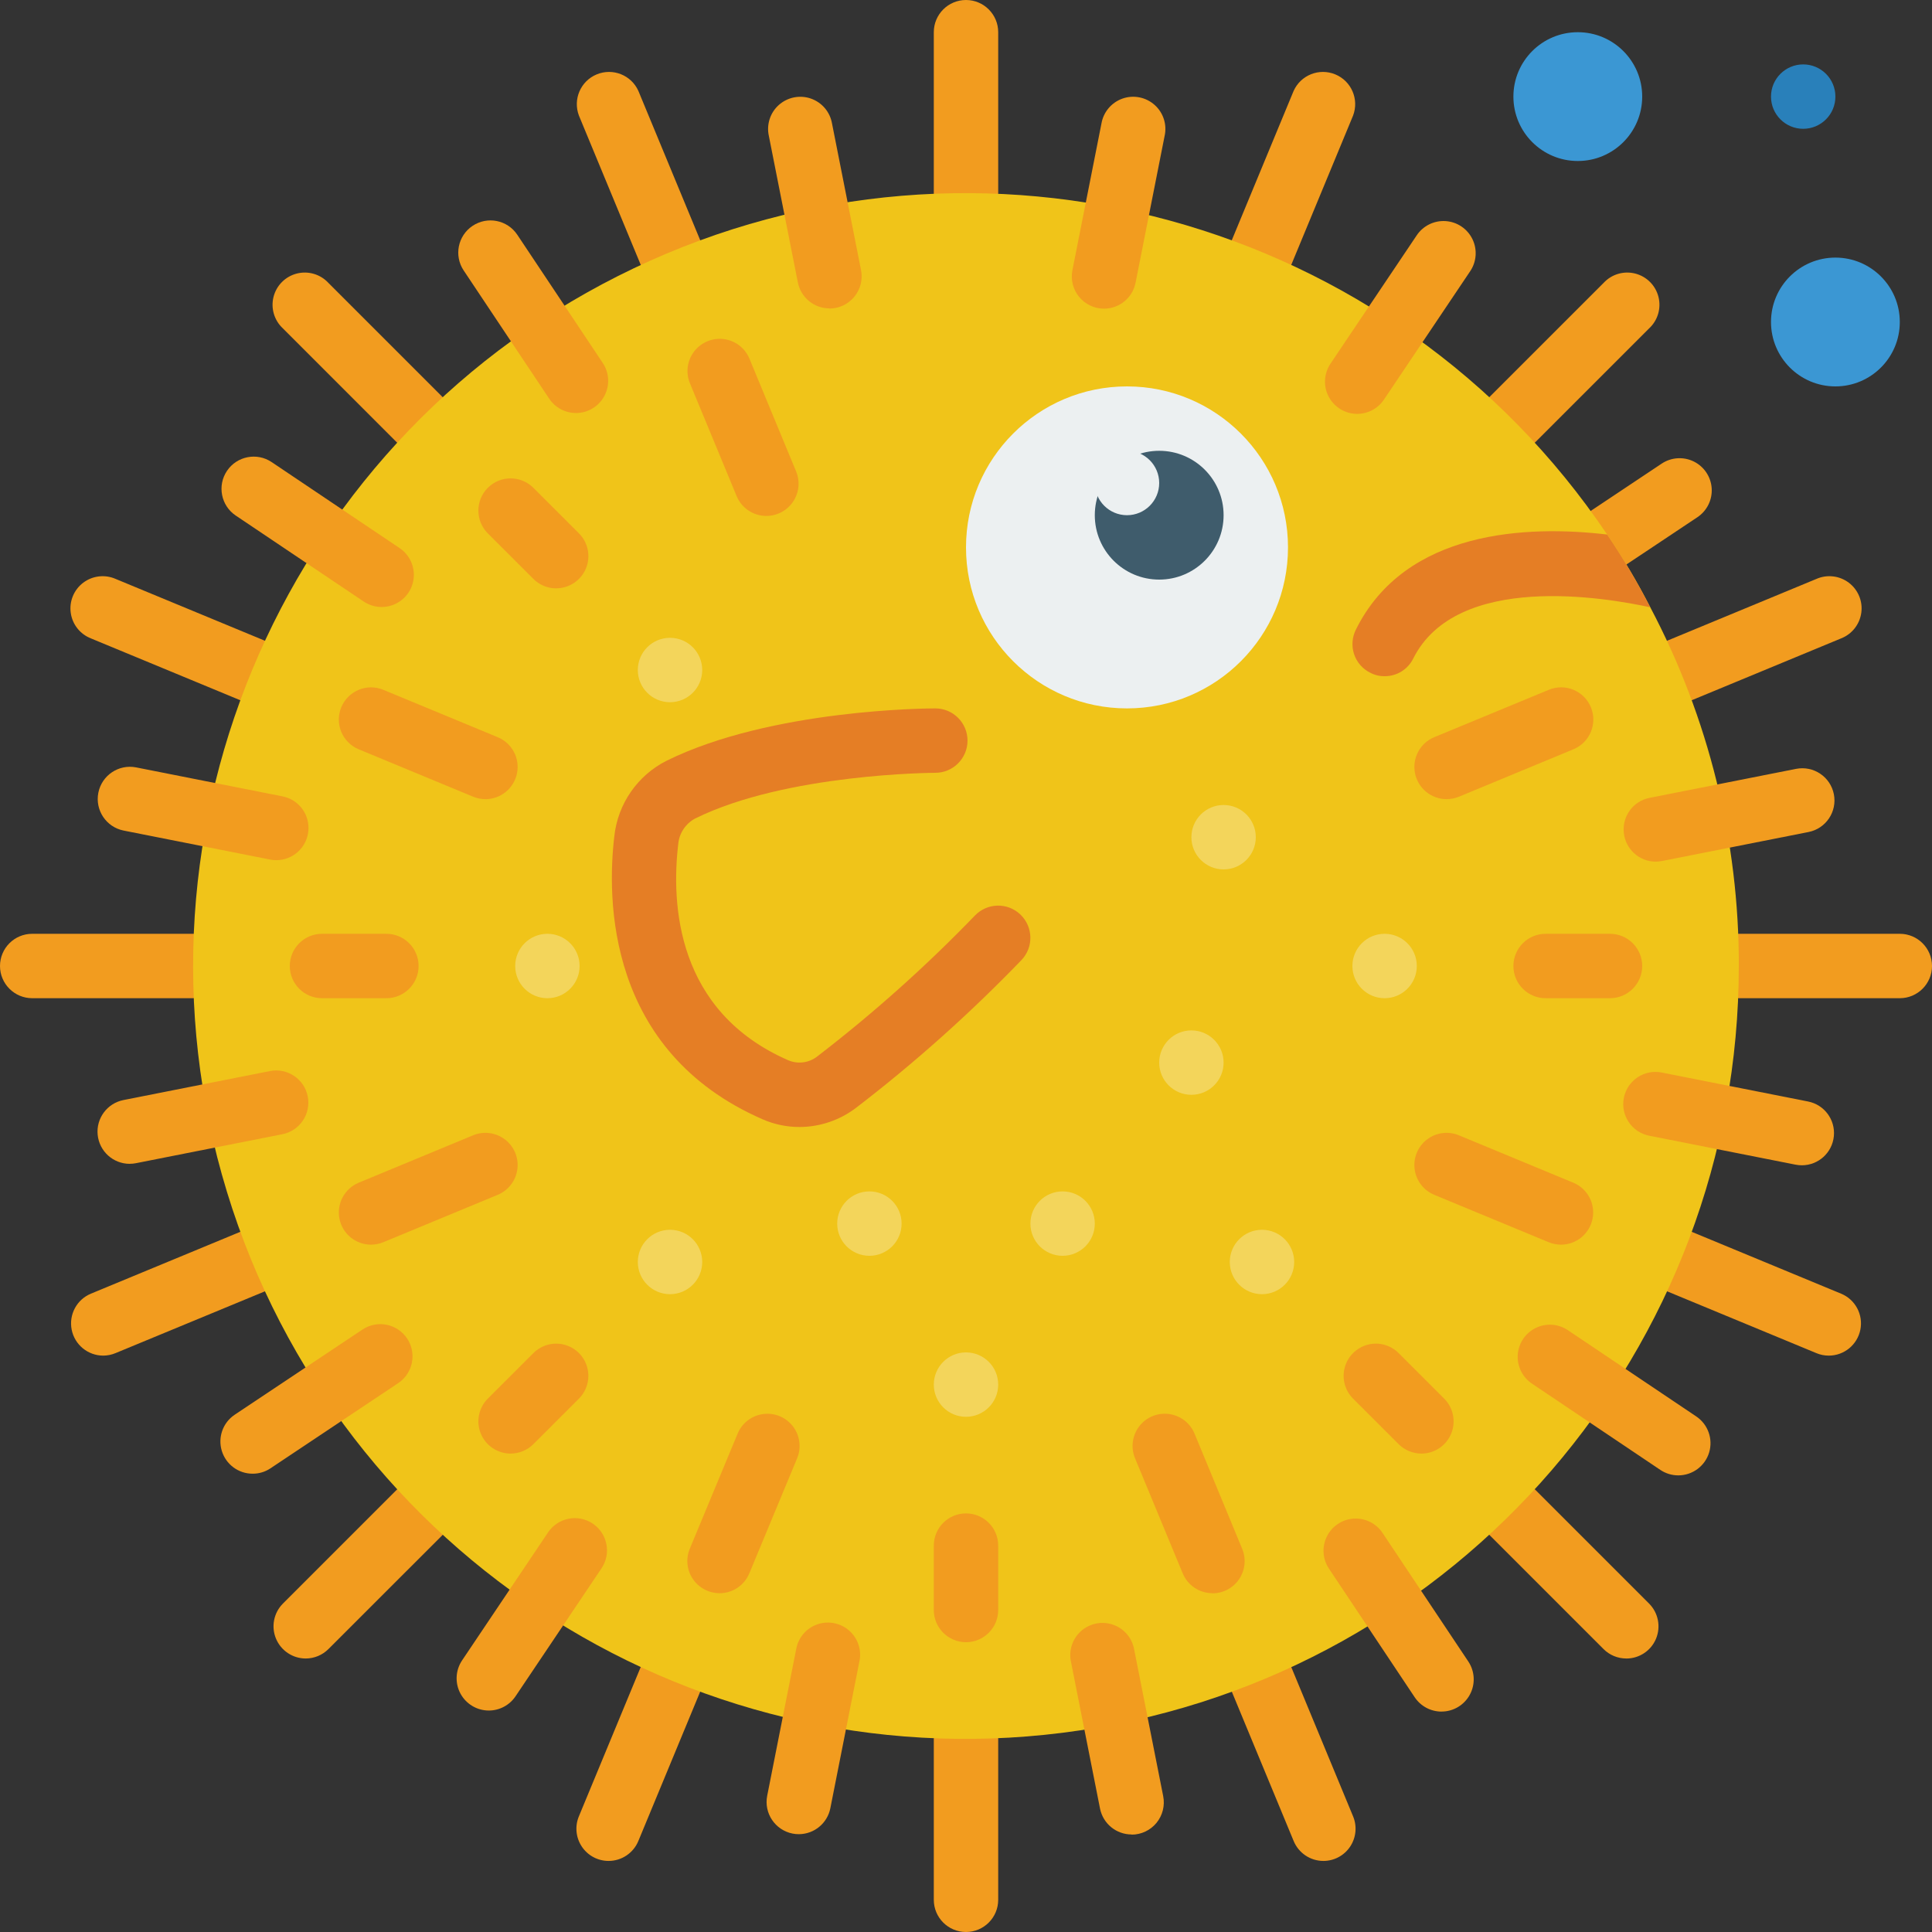<svg height="512" viewBox="0 0 60 60" width="512" xmlns="http://www.w3.org/2000/svg"><rect x="0" y="0" width="60" height="60" fill="#333333" stroke="none"/><g id="Page-1" fill="none" fill-rule="evenodd"><g id="016---Puffer-Fish" fill-rule="nonzero"><g fill="#f29c1f"><path id="Shape" d="m49.971 17.69c-.441.001-.83-.288-.958-.71-.128-.422.035-.878.402-1.122l2.19-1.46c.297-.198.678-.223.998-.065.32.158.532.475.555.832s-.146.698-.443.897l-2.191 1.46c-.164.11-.356.168-.553.168z"/><path id="Shape" d="m30 7c-.552 0-1-.448-1-1v-5c0-.552.448-1 1-1s1 .448 1 1v5c0 .552-.448 1-1 1z"/><path id="Shape" d="m39.185 8.827c-.334 0-.646-.167-.832-.444-.186-.278-.22-.63-.092-.939l1.913-4.619c.221-.494.795-.722 1.295-.515.5.207.744.774.552 1.28l-1.913 4.619c-.154.374-.519.618-.923.618z"/><path id="Shape" d="m46.971 14.029c-.404-0-.769-.244-.924-.617-.155-.374-.069-.804.217-1.09l3.536-3.535c.249-.27.625-.382.981-.292.356.09.634.368.724.724s-.022.733-.292.981l-3.535 3.535c-.187.188-.442.294-.707.294z"/><path id="Shape" d="m52.173 21.816c-.477 0-.888-.337-.981-.805s.157-.937.598-1.119l4.62-1.913c.332-.146.716-.101 1.006.117.289.218.438.576.388.935-.05.359-.29.663-.627.795l-4.62 1.913c-.121.051-.252.077-.383.077z"/><path id="Shape" d="m59 31h-5c-.552 0-1-.448-1-1s.448-1 1-1h5c.552 0 1 .448 1 1s-.448 1-1 1z"/><path id="Shape" d="m56.793 42.1c-.131-0-.262-.026-.383-.077l-4.62-1.913c-.338-.132-.578-.436-.627-.795-.05-.359.099-.717.388-.935.289-.218.674-.263 1.006-.117l4.62 1.913c.441.182.692.651.598 1.119s-.504.805-.981.805z"/><path id="Shape" d="m50.506 51.506c-.265-0-.52-.105-.707-.293l-3.535-3.535c-.379-.392-.374-1.016.012-1.402s1.009-.391 1.402-.012l3.535 3.536c.286.286.371.716.217 1.09-.155.374-.519.617-.924.617z"/><path id="Shape" d="m41.1 57.793c-.405-0-.769-.244-.924-.618l-1.913-4.619c-.149-.332-.106-.719.113-1.01.219-.291.579-.44.939-.389.361.051.665.294.794.634l1.913 4.619c.128.308.093.66-.092.938s-.497.445-.831.445z"/><path id="Shape" d="m30 60c-.552 0-1-.448-1-1v-5c0-.552.448-1 1-1s1 .448 1 1v5c0 .552-.448 1-1 1z"/><path id="Shape" d="m18.9 57.793c-.334-0-.646-.167-.831-.445s-.22-.63-.092-.938l1.913-4.619c.221-.494.795-.722 1.295-.515.5.207.744.774.552 1.28l-1.913 4.619c-.155.374-.519.618-.924.618z"/><path id="Shape" d="m9.494 51.506c-.404-0-.768-.244-.923-.617s-.07-.803.216-1.089l3.535-3.535c.392-.379 1.016-.374 1.402.012s.391 1.009.012 1.402l-3.536 3.534c-.187.187-.441.293-.706.293z"/><path id="Shape" d="m3.207 42.1c-.477 0-.888-.337-.981-.805s.157-.937.598-1.119l4.62-1.913c.332-.146.716-.101 1.006.117s.438.576.388.935c-.05.359-.29.663-.627.795l-4.62 1.911c-.121.051-.251.078-.383.079z"/><path id="Shape" d="m6 31h-5c-.552 0-1-.448-1-1s.448-1 1-1h5c.552 0 1 .448 1 1s-.448 1-1 1z"/><path id="Shape" d="m7.827 21.816c-.131-0-.262-.026-.383-.077l-4.62-1.913c-.338-.132-.578-.436-.627-.795-.05-.359.099-.717.388-.935s.674-.263 1.006-.117l4.62 1.913c.441.182.692.651.598 1.119s-.504.805-.981.805z"/><path id="Shape" d="m13.029 14.029c-.265-0-.52-.105-.707-.293l-3.535-3.536c-.27-.249-.382-.625-.292-.981.09-.356.368-.634.724-.724.356-.09.733.022.981.292l3.535 3.535c.286.286.371.716.217 1.09-.155.374-.519.617-.924.617z"/><path id="Shape" d="m20.815 8.827c-.404-0-.769-.244-.923-.618l-1.913-4.619c-.192-.506.052-1.073.552-1.28.5-.207 1.074.021 1.295.515l1.913 4.619c.128.309.093.661-.092.939-.186.278-.498.445-.832.444z"/></g><path id="Shape" d="m54 30c.001 11.887-8.701 21.984-20.457 23.738s-23.027-5.361-26.497-16.731c-3.47-11.369 1.905-23.566 12.638-28.676 10.733-5.11 23.589-1.593 30.227 8.268.493.725.94 1.48 1.34 2.26 1.813 3.433 2.757 7.258 2.75 11.14z" fill="#f0c419"/><path id="Shape" d="m51.25 18.86c-1.38-.3-6.01-1.1-7.36 1.59-.166.339-.512.553-.89.55-.157.002-.312-.036-.45-.11-.237-.118-.417-.327-.499-.578s-.061-.526.059-.762c1.54-3.1 5.33-3.24 7.8-2.95.493.725.94 1.48 1.34 2.26z" fill="#e57e25"/><circle id="Oval" cx="35" cy="17" fill="#ecf0f1" r="5"/><circle id="Oval" cx="36" cy="16" fill="#3f5c6c" r="2"/><path id="Shape" d="m34.287 9.586c-.3 0-.585-.134-.775-.367s-.266-.538-.206-.833l.9-4.548c.061-.359.312-.656.655-.777.343-.12.725-.045.997.198.272.242.39.613.309.968l-.9 4.549c-.091.47-.502.809-.98.81z" fill="#f29c1f"/><path id="Shape" d="m42.148 12.853c-.369-0-.708-.204-.882-.53s-.153-.721.053-1.028l2.67-3.974c.196-.303.541-.477.902-.455.361.022.681.238.838.563s.127.71-.08 1.007l-2.67 3.975c-.186.277-.498.442-.831.442z" fill="#f29c1f"/><path id="Shape" d="m51.423 26.759c-.515-0-.945-.39-.995-.903s.296-.979.801-1.078l4.548-.9c.542-.107 1.068.245 1.175.786.107.542-.245 1.068-.786 1.175l-4.548.9c-.064.013-.13.019-.195.019z" fill="#f29c1f"/><path id="Shape" d="m55.963 36.189c-.067 0-.134-.006-.2-.019l-4.548-.9c-.541-.108-.892-.634-.785-1.175s.632-.893 1.173-.787l4.548.9c.505.1.851.566.801 1.078-.05.512-.48.903-.994.903z" fill="#f29c1f"/><path id="Shape" d="m52.12 45.819c-.198-0-.392-.059-.557-.17l-3.973-2.67c-.303-.196-.477-.541-.455-.902.022-.361.238-.681.563-.838s.71-.127 1.007.08l3.974 2.67c.365.246.527.701.399 1.122-.129.421-.517.708-.958.708z" fill="#f29c1f"/><path id="Shape" d="m44.768 53.155c-.335 0-.647-.167-.833-.445l-2.654-3.981c-.206-.297-.235-.682-.077-1.007s.48-.539.841-.56.705.154.9.458l2.655 3.98c.204.307.223.701.049 1.026-.174.325-.512.528-.88.528z" fill="#f29c1f"/><path id="Shape" d="m35.143 56.971c-.475 0-.885-.334-.98-.8l-.9-4.548c-.081-.355.038-.726.309-.968.272-.242.653-.318.997-.198.343.12.594.418.655.777l.9 4.547c.058.294-.018.598-.208.83-.19.231-.474.366-.773.365z" fill="#f29c1f"/><path id="Shape" d="m24.812 56.962c-.067.001-.134-.006-.2-.019-.541-.108-.893-.634-.786-1.175l.9-4.549c.062-.358.313-.654.656-.773s.724-.044.995.198c.271.242.39.611.31.965l-.9 4.548c-.093.466-.5.802-.975.805z" fill="#f29c1f"/><path id="Shape" d="m15.18 53.122c-.369-0-.708-.204-.882-.53s-.153-.721.053-1.028l2.67-3.975c.308-.458.93-.58 1.388-.272s.58.93.272 1.388l-2.67 3.974c-.186.277-.497.443-.831.443z" fill="#f29c1f"/><path id="Shape" d="m7.846 45.767c-.441.001-.83-.288-.958-.71-.128-.422.035-.878.402-1.122l3.981-2.654c.459-.295 1.07-.167 1.372.287.303.454.185 1.066-.263 1.377l-3.98 2.655c-.164.11-.357.168-.554.167z" fill="#f29c1f"/><path id="Shape" d="m4.027 36.144c-.514-.001-.944-.391-.994-.903-.05-.512.297-.978.801-1.078l4.548-.9c.542-.107 1.068.245 1.175.786s-.245 1.068-.786 1.175l-4.548.9c-.065.013-.13.019-.196.019z" fill="#f29c1f"/><path id="Shape" d="m8.587 26.713c-.067.001-.134-.005-.2-.019l-4.548-.9c-.541-.108-.892-.634-.785-1.175.107-.541.632-.893 1.173-.787l4.548.9c.505.1.851.566.801 1.078-.05.512-.48.903-.994.903z" fill="#f29c1f"/><path id="Shape" d="m11.852 18.851c-.198-0-.392-.059-.557-.17l-3.974-2.67c-.458-.308-.58-.93-.272-1.388s.93-.58 1.388-.272l3.973 2.67c.365.245.527.701.399 1.122-.128.421-.517.708-.957.708z" fill="#f29c1f"/><path id="Shape" d="m17.888 12.826c-.335 0-.648-.167-.833-.446l-2.655-3.98c-.307-.46-.182-1.081.278-1.387s1.081-.182 1.387.278l2.654 3.981c.205.307.224.701.05 1.026s-.512.528-.881.529z" fill="#f29c1f"/><path id="Shape" d="m25.758 9.577c-.477-0-.887-.338-.98-.806l-.9-4.547c-.079-.354.039-.724.31-.965s.652-.317.995-.198c.343.12.594.415.656.773l.9 4.548c.06.294-.015.6-.206.833s-.475.367-.775.367z" fill="#f29c1f"/><path id="Shape" d="m24.826 35c-.392-0-.78-.081-1.14-.238-4.851-2.114-4.838-6.851-4.608-8.789.108-1.007.718-1.89 1.622-2.347 3.256-1.607 8.141-1.626 8.347-1.626.552 0 1 .448 1 1s-.448 1-1 1c-.046 0-4.627.02-7.458 1.419-.296.158-.494.455-.525.789-.22 1.857-.07 5.2 3.42 6.721.297.125.637.08.892-.117 1.739-1.336 3.377-2.8 4.9-4.378.382-.399 1.015-.414 1.414-.032s.414 1.015.032 1.414c-1.594 1.653-3.309 3.186-5.131 4.584-.507.388-1.127.599-1.765.6z" fill="#e57e25"/><path id="Shape" d="m30 51c-.552 0-1-.448-1-1v-2c0-.552.448-1 1-1s1 .448 1 1v2c0 .552-.448 1-1 1z" fill="#f29c1f"/><path id="Shape" d="m22.347 49.478c-.334 0-.646-.167-.832-.444-.186-.278-.22-.63-.092-.939l1.477-3.553c.132-.338.436-.578.795-.627.359-.05.717.099.935.388.218.289.263.674.117 1.006l-1.476 3.552c-.155.374-.519.618-.924.618z" fill="#f29c1f"/><path id="Shape" d="m15.857 45.142c-.404-0-.769-.244-.924-.617-.155-.374-.069-.804.217-1.09l1.415-1.414c.253-.253.621-.351.966-.259s.615.362.707.708c.092.345-.006.713-.259.966l-1.415 1.414c-.188.187-.442.292-.707.292z" fill="#f29c1f"/><path id="Shape" d="m11.522 38.654c-.477-0-.888-.337-.98-.805-.093-.468.158-.936.598-1.119l3.552-1.472c.33-.137.708-.087.992.13.284.217.43.57.383.924-.047.354-.279.657-.609.794l-3.553 1.472c-.122.05-.252.076-.383.076z" fill="#f29c1f"/><path id="Shape" d="m12 31h-2c-.552 0-1-.448-1-1s.448-1 1-1h2c.552 0 1 .448 1 1s-.448 1-1 1z" fill="#f29c1f"/><path id="Shape" d="m15.075 24.818c-.131-0-.261-.026-.383-.076l-3.552-1.472c-.51-.211-.753-.796-.541-1.306s.796-.753 1.306-.541l3.553 1.472c.441.182.692.651.598 1.119s-.504.805-.981.805z" fill="#f29c1f"/><path id="Shape" d="m17.272 18.272c-.265-0-.52-.105-.707-.293l-1.415-1.414c-.391-.39-.391-1.024-.001-1.415.39-.391 1.024-.391 1.415-.001l1.415 1.414c.287.286.373.716.218 1.09-.155.374-.52.618-.925.618z" fill="#f29c1f"/><path id="Shape" d="m23.8 16.023c-.405-0-.769-.244-.924-.618l-1.449-3.5c-.137-.33-.087-.708.131-.991.218-.283.57-.429.924-.383.354.047.657.279.793.609l1.449 3.5c.128.309.093.66-.093.938s-.497.444-.831.444z" fill="#f29c1f"/><path id="Shape" d="m44.925 24.818c-.477 0-.888-.337-.981-.805s.157-.937.598-1.119l3.558-1.472c.51-.211 1.095.031 1.306.541s-.031 1.095-.541 1.306l-3.552 1.472c-.123.051-.255.076-.388.076z" fill="#f29c1f"/><path id="Shape" d="m50 31h-2c-.552 0-1-.448-1-1s.448-1 1-1h2c.552 0 1 .448 1 1s-.448 1-1 1z" fill="#f29c1f"/><path id="Shape" d="m48.478 38.654c-.131-0-.261-.026-.383-.076l-3.553-1.472c-.33-.137-.562-.439-.609-.794-.047-.354.099-.707.383-.924.284-.217.662-.267.992-.13l3.552 1.472c.441.182.691.651.598 1.119-.093.468-.503.805-.98.805z" fill="#f29c1f"/><path id="Shape" d="m44.143 45.142c-.265 0-.519-.105-.707-.292l-1.415-1.414c-.253-.253-.352-.621-.259-.966.092-.345.362-.615.707-.708s.713.006.966.259l1.415 1.414c.286.286.371.716.217 1.09-.155.374-.519.617-.924.617z" fill="#f29c1f"/><path id="Shape" d="m37.653 49.478c-.405-0-.769-.244-.924-.618l-1.471-3.552c-.146-.332-.101-.716.117-1.006.218-.289.576-.438.935-.388.359.05.663.29.795.627l1.472 3.558c.128.309.093.661-.092.939-.186.278-.498.445-.832.444z" fill="#f29c1f"/><circle id="Oval" cx="30" cy="43" fill="#f3d55b" r="1"/><circle id="Oval" cx="33" cy="38" fill="#f3d55b" r="1"/><circle id="Oval" cx="27" cy="38" fill="#f3d55b" r="1"/><circle id="Oval" cx="37" cy="33" fill="#f3d55b" r="1"/><circle id="Oval" cx="38" cy="26" fill="#f3d55b" r="1"/><circle id="Oval" cx="20.808" cy="39.192" fill="#f3d55b" r="1"/><circle id="Oval" cx="17" cy="30" fill="#f3d55b" r="1"/><circle id="Oval" cx="20.808" cy="20.808" fill="#f3d55b" r="1"/><circle id="Oval" cx="43" cy="30" fill="#f3d55b" r="1"/><circle id="Oval" cx="39.192" cy="39.192" fill="#f3d55b" r="1"/><circle id="Oval" cx="57" cy="10" fill="#3b97d3" r="2"/><circle id="Oval" cx="49" cy="3" fill="#3b97d3" r="2"/><circle id="Oval" cx="56" cy="3" fill="#2980ba" r="1"/><circle id="Oval" cx="35" cy="15" fill="#ecf0f1" r="1"/></g></g></svg>